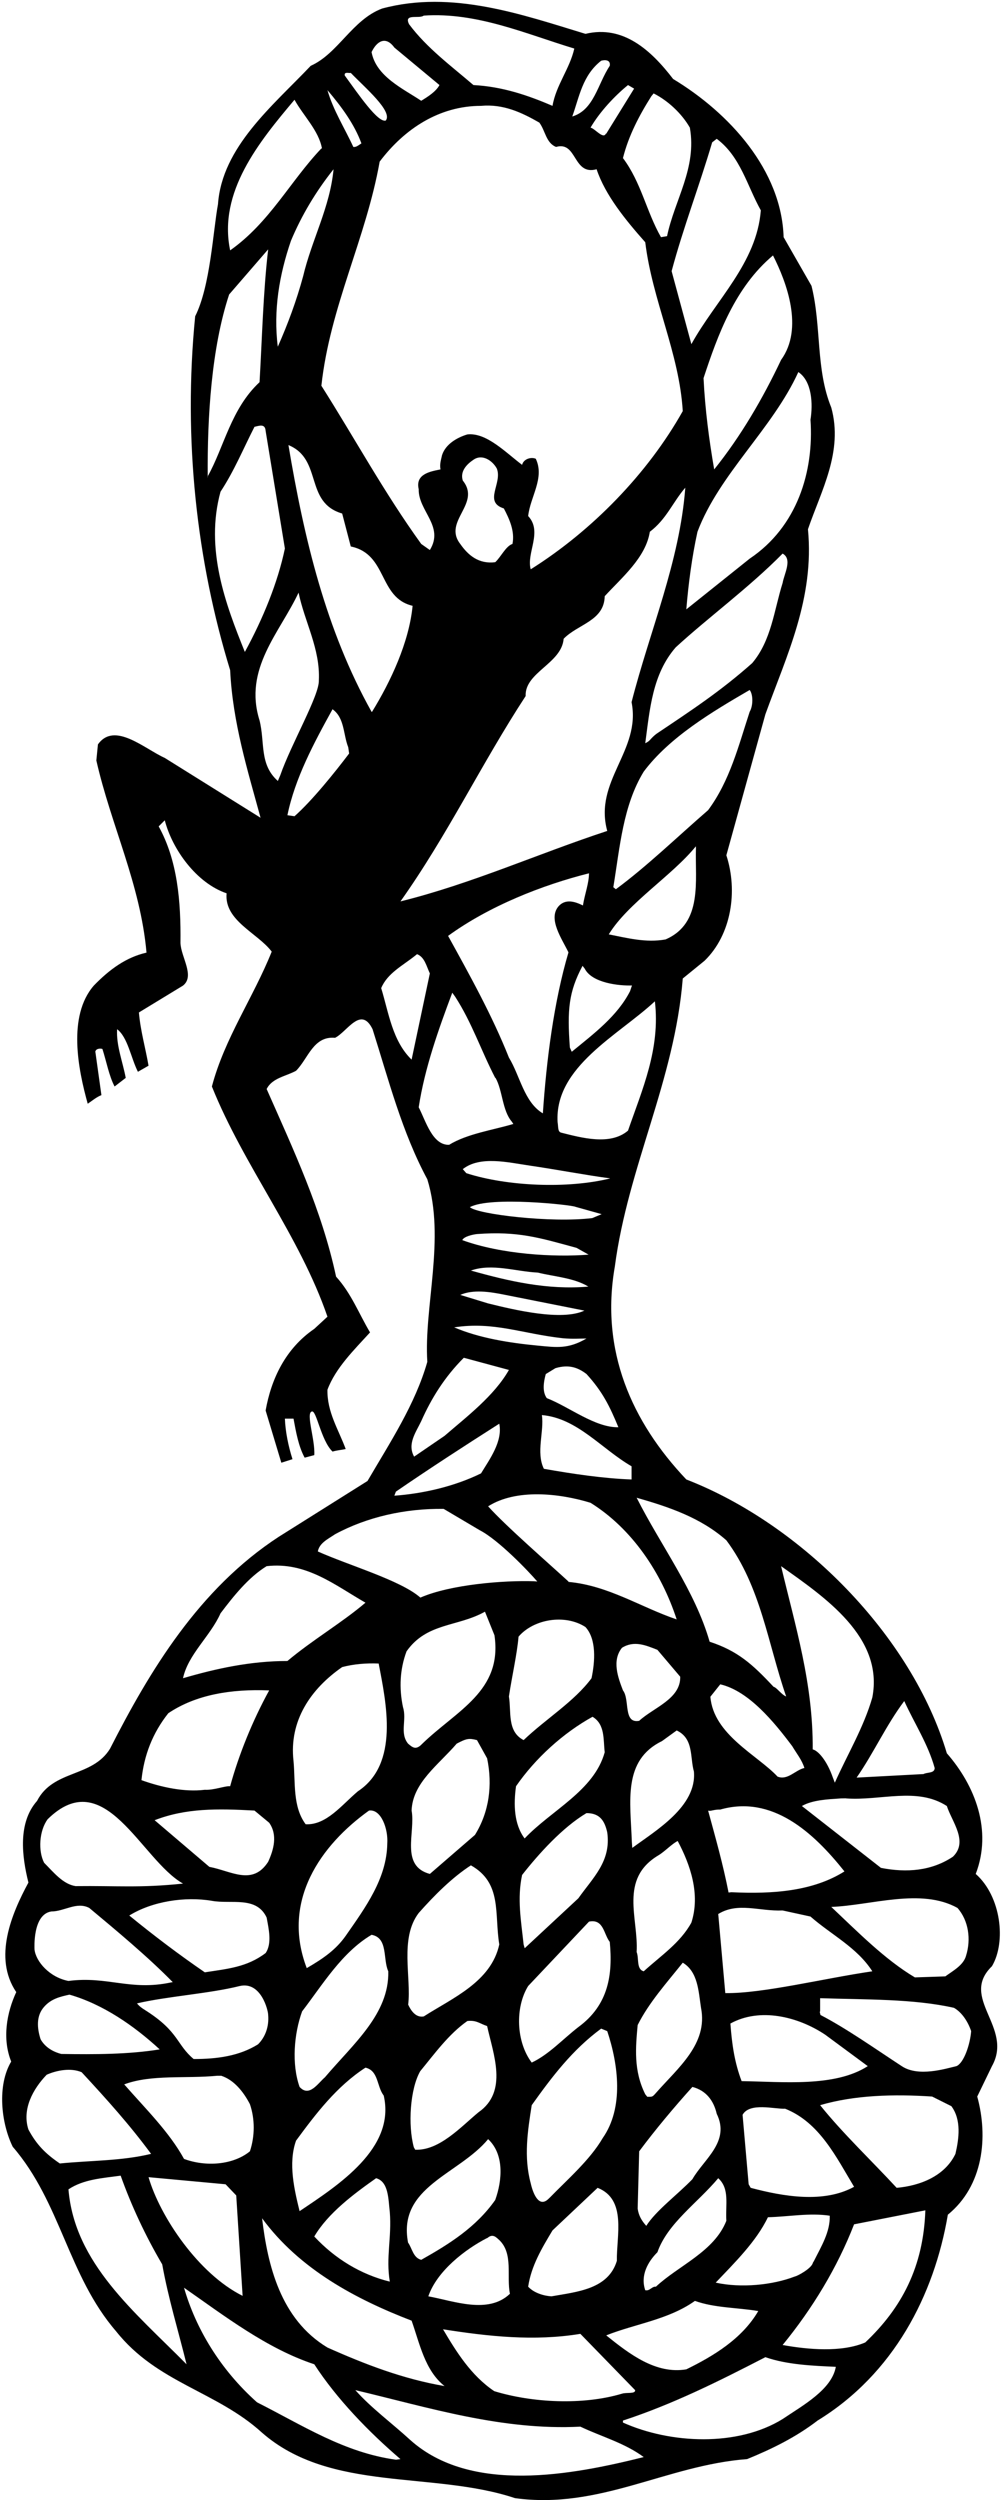 <?xml version="1.0" encoding="UTF-8"?>
<svg xmlns="http://www.w3.org/2000/svg" xmlns:xlink="http://www.w3.org/1999/xlink" width="257pt" height="641pt" viewBox="0 0 257 641" version="1.1">
<g id="surface1">
<path style=" stroke:none;fill-rule:nonzero;fill:rgb(0%,0%,0%);fill-opacity:1;" d="M 254.422 504.109 C 258.125 497.871 256.762 486.172 250.262 480.449 C 254.551 469.27 250.129 457.832 242.852 449.512 C 233.879 419.352 205.539 390.75 176.031 379.312 C 161.988 364.492 153.93 346.289 157.699 324.711 C 161.078 299.102 173.039 277 175.121 250.871 L 180.711 246.32 C 187.602 239.625 189.289 228.445 186.301 219.281 L 196.309 183.141 C 201.77 168.059 208.922 153.371 207.23 135.691 C 210.609 125.809 216.328 115.801 213.211 104.488 C 209.18 94.609 210.738 83.691 208.141 73.289 L 200.988 60.809 C 200.469 43.648 187.078 28.961 172.648 20.25 C 167.059 12.969 159.91 6.34 150.16 8.68 C 133.91 3.738 115.969 -2.629 98.031 2.18 C 90.359 5.039 86.719 13.75 79.699 16.871 C 69.949 27.141 56.949 37.672 55.91 52.359 C 54.641 59.234 53.961 73.34 50.059 81.09 C 46.941 112.68 50.449 143.879 59.031 171.828 C 59.68 185.352 63.578 197.699 66.828 209.66 L 42.262 194.32 C 37.059 191.98 29.34 184.895 25.117 190.859 L 24.711 194.969 C 28.48 211.609 36.02 226.691 37.578 244.238 C 32.379 245.41 28.09 248.531 24.059 252.691 C 17.301 260.488 20.031 274.141 22.5 282.98 C 23.668 282.199 24.711 281.289 26.012 280.77 L 24.449 269.59 C 24.711 268.68 26.012 268.812 26.27 268.941 C 27.309 272.191 27.961 275.828 29.391 278.562 L 32.25 276.352 C 31.469 272.191 29.781 268.031 30.039 263.871 C 32.77 265.949 33.551 271.148 35.371 274.789 L 38.098 273.23 C 37.32 268.68 36.02 264.262 35.629 259.578 L 46.941 252.691 C 50.059 250.219 46.418 245.41 46.289 241.77 C 46.418 230.98 45.512 220.578 40.699 211.871 L 42.262 210.309 C 44.211 217.852 50.449 226.43 58.121 229.031 C 57.469 236.051 66.051 239.172 69.691 243.98 C 65.012 255.68 57.598 266.211 54.348 278.562 C 62.539 298.969 76.84 316.781 83.988 337.578 L 80.609 340.699 C 73.199 345.77 69.559 353.57 68.129 361.629 L 72.16 375.02 L 75.02 374.109 C 73.98 370.859 73.199 367.09 73.07 363.711 L 75.281 363.711 C 75.93 367.223 76.578 370.859 78.141 373.723 L 80.609 373.07 C 80.871 369.172 78.398 362.348 79.961 361.891 C 81.16 361.371 82.301 369.301 85.289 372.16 C 86.688 371.77 87.5 371.77 88.668 371.512 C 86.852 366.57 83.859 362.02 83.988 356.301 C 86.07 350.711 90.879 346.031 94.91 341.609 C 92.051 336.801 90.102 331.602 86.199 327.312 C 82.559 310.281 75.281 294.812 68.391 279.211 C 69.82 276.352 73.328 275.961 75.93 274.531 C 79.051 271.41 80.348 265.562 85.941 266.078 C 89.059 264.52 92.57 257.762 95.559 263.871 C 99.719 277 103.102 290.262 109.602 302.352 C 114.281 317.562 108.691 335.109 109.602 349.152 C 106.48 360.07 100.109 369.691 94.262 379.699 L 71.512 394 C 50.969 407.391 38.359 428.449 28.219 448.34 C 23.668 455.75 13.66 453.672 9.5 461.73 C 4.559 467.32 5.602 475.902 7.289 482.66 C 3 490.59 -1.812 501.902 4.168 510.742 C 1.699 516.07 0.531 522.699 2.871 528.551 C -0.77 534.66 0.27 544.281 3.262 550.391 C 15.609 564.691 17.43 583.41 29.781 597.711 C 40.309 610.973 55.52 613.051 67.219 623.711 C 84.77 639.051 111.031 633.461 132.09 640.48 C 153.801 643.473 170.961 632.031 191.629 630.473 C 198 627.871 204.109 624.883 209.699 620.59 C 229.199 608.633 239.602 588.48 243.109 567.812 C 252.211 560.402 253.512 547.922 250.648 537.52 L 254.422 529.723 C 260.012 519.711 245.969 512.301 254.422 504.109 Z M 47.199 553.512 C 43.43 546.621 37.32 540.641 31.859 534.402 C 38.75 531.801 47.719 532.973 55.648 532.191 L 56.746 532.191 C 56.73 532.188 56.719 532.18 56.707 532.176 L 56.82 532.191 L 56.746 532.191 C 59.977 533.242 62.418 536.234 64.098 539.473 C 65.398 543.242 65.398 547.66 64.098 551.562 C 59.809 555.07 52.789 555.59 47.199 553.512 Z M 62.281 588.645 L 62.23 588.66 L 62.227 588.617 C 50.945 583.02 41.055 568.352 38.098 558.191 L 57.859 560.012 L 60.59 562.871 L 62.227 588.617 C 62.246 588.625 62.262 588.637 62.281 588.645 Z M 15.738 526.602 C 13.66 526.082 11.578 524.91 10.41 522.832 C 9.5 519.973 9.238 516.852 11.32 514.512 C 13.141 512.43 15.48 511.91 17.82 511.391 C 26.398 513.859 34.328 519.32 40.961 525.43 C 32.898 526.73 24.32 526.73 15.738 526.602 Z M 49.668 527.902 C 45.25 524.195 45.898 520.945 37.598 515.602 C 36.148 514.707 35.66 514.285 35.141 513.633 C 42.941 511.812 53.699 511.133 61.5 509.18 C 66.977 507.93 68.797 515.504 68.781 516.59 C 69.039 519.582 68.047 522.277 66.18 524.133 C 61.371 527.121 55.781 527.902 49.668 527.902 Z M 54.348 487.34 C 59.289 488.25 65.789 486.039 68.391 491.633 C 68.91 494.492 69.82 498.262 68.129 500.73 C 63.32 504.371 58.379 504.762 52.531 505.672 C 45.898 501.121 39.531 496.312 33.16 491.109 C 39.012 487.473 47.461 486.172 54.348 487.34 Z M 39.66 466.672 C 47.719 463.551 55.781 463.68 65.27 464.199 L 69.039 467.32 C 71.25 470.441 70.211 474.211 68.781 477.332 C 64.75 483.57 59.289 479.672 53.699 478.633 Z M 105.57 594.98 C 107.648 600.832 108.949 607.723 114.02 611.75 C 103.359 609.93 93.609 606.16 83.988 601.871 C 71.898 594.59 68.648 580.68 67.219 568.723 C 76.84 581.852 91.398 589.52 105.57 594.98 Z M 99.98 584.973 C 92.57 583.152 85.941 579.121 80.609 573.402 C 84.121 567.422 90.75 562.48 96.469 558.453 C 99.719 559.359 99.59 563.91 99.98 567.16 C 100.5 573.66 98.941 578.73 99.98 584.973 Z M 99.332 472.652 C 99.199 481.621 93.738 489.031 88.668 496.312 C 86.23 499.773 83.102 502.035 78.676 504.59 C 78.691 504.637 78.707 504.684 78.723 504.73 L 78.66 504.598 C 78.664 504.594 78.668 504.594 78.676 504.59 C 72.074 487.312 82.332 473.016 94.648 464.199 C 97.738 463.746 99.59 468.883 99.332 472.652 Z M 99.59 505.41 C 99.852 516.332 90.621 524 83.34 532.582 C 81.52 534.141 79.309 537.781 76.84 535.051 C 74.762 529.199 75.41 521.402 77.488 515.68 C 82.691 508.922 87.629 500.602 95.301 496.051 C 99.59 496.832 98.16 502.289 99.59 505.41 Z M 91.789 459.262 C 87.629 462.77 83.73 467.973 78.398 467.711 C 75.02 463.16 75.801 457.051 75.281 451.461 C 74.109 441.191 79.699 433 87.762 427.41 C 90.75 426.633 93.871 426.371 97.121 426.5 C 99.07 436.641 102.449 452.242 91.789 459.262 Z M 75.93 548.832 C 81 541.941 86.328 534.922 93.738 530.109 C 97.121 530.891 96.602 534.922 98.418 537.262 C 101.539 550.781 86.719 560.27 76.84 566.902 C 75.539 561.57 73.848 554.68 75.93 548.832 Z M 97.379 41.441 C 103.75 32.988 112.719 27.141 123.379 27.141 C 129.102 26.621 133.781 28.828 138.328 31.43 C 139.891 33.512 140.02 36.629 142.621 37.672 C 148.078 36.109 146.91 45.078 153.02 43.391 C 155.23 50.02 160.43 56.391 165.5 62.109 C 167.32 77.059 174.211 90.449 175.121 105.398 C 166.148 121.391 151.852 136.078 136.121 145.961 C 134.949 141.801 139.238 136.34 135.469 132.309 C 135.988 127.371 139.762 122.559 137.422 117.621 C 136.25 117.102 134.301 117.637 133.91 119.18 C 129.75 116.059 124.777 110.828 119.871 111.379 C 117.27 112.16 114.281 113.852 113.371 116.711 C 113.145 117.848 112.719 118.922 112.98 120.352 C 110.379 120.871 106.48 121.52 107.391 125.422 C 107.262 131.012 114.02 134.91 110.25 141.02 L 108.039 139.461 C 98.551 126.328 91.012 112.422 82.43 98.898 C 84.641 78.621 93.871 61.199 97.379 41.441 Z M 77.75 70.82 C 76.059 77.059 73.848 83.039 71.25 88.891 C 70.078 79.531 71.641 70.43 74.629 61.719 C 77.359 55.219 81 49.109 85.551 43.391 C 84.641 53.141 79.961 61.461 77.75 70.82 Z M 118.699 123.211 C 117.922 120.738 119.871 118.922 121.43 117.879 C 123.641 116.32 126.238 118.012 127.41 120.09 C 128.969 123.859 123.898 128.672 129.23 130.359 C 130.66 133.09 132.09 136.211 131.441 139.461 C 129.75 139.98 128.449 142.84 127.02 144.141 C 122.859 144.66 120.129 142.449 118.051 139.461 C 113.5 133.609 123.512 129.191 118.699 123.211 Z M 134.82 178.461 C 134.559 172.352 144.051 170.141 144.57 163.77 C 148.211 160 154.969 159.219 155.102 152.852 C 159.52 148.039 165.629 142.969 166.672 136.34 C 170.961 133.09 172.52 128.801 175.77 125.031 C 174.34 144.012 166.672 161.691 161.988 180.02 C 164.461 192.5 152.238 200.172 155.75 213.039 C 137.941 218.891 121.039 226.559 102.711 231.109 C 114.801 214.078 123.512 195.75 134.82 178.461 Z M 151.07 223.863 L 151.152 223.879 C 151.125 223.887 151.098 223.895 151.066 223.902 C 151.059 226.488 150.027 229.047 149.512 232.148 C 147.43 231.109 145.023 230.395 143.27 232.344 C 140.477 235.594 144.113 240.664 145.805 244.176 C 142.035 256.914 140.148 271.93 139.238 285.449 C 134.43 282.59 133.391 275.828 130.531 271.148 C 126.238 260.359 120.52 250.09 114.93 239.949 C 125.438 232.297 139.129 226.895 151.066 223.902 C 151.066 223.887 151.07 223.875 151.07 223.863 Z M 162.09 252.656 L 161.602 254.121 C 158.352 260.488 152.371 264.977 146.648 269.656 L 146.164 268.582 C 145.453 258.887 145.863 254.312 149.414 247.621 L 149.98 248.352 C 151.848 252.043 158.816 252.773 162.09 252.656 Z M 156.465 302.105 L 156.449 302.141 C 145.609 304.805 130.141 304.172 119.609 300.789 L 118.699 299.75 C 123.121 296.242 130.402 298.047 135.859 298.84 C 142.691 299.832 150.484 301.328 156.465 302.105 Z M 154.32 311.289 L 151.914 312.297 C 141.387 313.594 122.438 311.32 120.52 309.5 C 125.672 306.625 146.781 308.934 147.574 309.402 Z M 122.34 316.391 C 132.871 315.609 138.363 317.332 147.887 319.934 L 150.973 321.672 C 142.102 322.371 128.578 321.59 118.57 317.949 C 118.961 317.039 121.172 316.52 122.34 316.391 Z M 150.906 329.863 C 140.379 330.773 130.531 328.48 120.781 325.75 C 126.176 323.832 132.352 326.012 137.941 326.27 C 142.102 327.312 147.219 327.602 150.906 329.863 Z M 129.621 331.992 L 149.898 336.02 C 144.051 338.75 131.863 335.824 125.168 334.168 L 118.051 331.992 C 121.301 330.562 125.523 331.145 129.621 331.992 Z M 144.375 343.105 C 146.977 343.332 148.602 343.172 150.422 343.172 C 145.676 345.934 142.75 345.445 137.941 344.992 C 130.562 344.293 122.859 343.039 116.488 340.312 C 126.629 338.75 133.844 341.938 144.375 343.105 Z M 151.461 385.289 C 162.121 391.922 169.66 403.23 173.559 415.191 C 164.328 412.07 156.012 406.48 145.738 405.57 L 145.84 405.508 C 140.898 400.957 129.75 391.27 125.199 386.199 C 132.352 381.652 143.398 382.82 151.461 385.289 Z M 184.738 463.941 C 198 460.172 208.531 469.66 216.59 479.801 C 208.531 484.871 198.262 485.652 187.602 485.133 L 186.867 485.211 C 185.438 477.934 183.57 471.352 181.621 464.199 C 182.27 464.461 183.035 463.891 184.738 463.941 Z M 182.203 435.016 L 184.738 431.832 C 192.02 433.52 198.52 441.449 203.199 447.691 C 204.34 449.609 205.672 451.199 206.32 453.281 C 203.98 453.801 202.031 456.531 199.43 455.492 C 194.359 450.031 182.984 444.766 182.203 435.016 Z M 183.828 541.941 C 187.34 549.09 180.578 553.512 177.59 558.711 C 173.691 562.742 168.23 566.77 165.762 570.672 C 164.59 569.371 163.809 568.07 163.551 566.25 L 163.941 551.562 C 168.102 545.973 172.91 540.25 177.59 535.051 C 181.102 535.961 183.051 538.562 183.828 541.941 Z M 186.301 569.371 C 183.18 577.301 174.078 580.812 168.23 586.27 C 167.191 586.141 166.672 587.441 165.5 587.18 C 164.199 583.41 166.148 579.902 168.621 577.43 C 171.219 570.02 178.891 564.82 184.219 558.453 C 187.211 561.18 186.039 565.211 186.301 569.371 Z M 168.23 536.609 C 167.32 537.652 167.32 537.586 166.02 537.586 L 165.5 536.938 C 162.461 530.844 163.031 524.91 163.551 519.191 C 166.41 513.473 170.961 508.402 175.121 503.199 C 179.02 505.539 179.148 510.48 179.801 514.77 C 181.621 524 173.949 530.109 168.23 536.609 Z M 177.328 492.93 C 174.469 498.133 169.531 501.383 165.109 505.41 C 163.16 504.891 163.941 502.031 163.289 500.473 C 163.809 491.891 158.707 481.75 168.879 475.672 C 170.539 474.684 172.262 472.781 173.82 472 C 177.07 478.109 179.672 485.652 177.328 492.93 Z M 162.168 473.773 L 162.055 472.164 C 161.715 461.926 159.648 451.332 169.789 446.391 L 173.559 443.66 C 177.98 445.742 176.941 450.551 177.98 454.191 C 178.762 463.16 168.148 469.352 162.168 473.773 Z M 163.941 441.191 C 159.781 441.973 161.602 435.73 159.781 433.391 C 158.48 430.012 156.922 425.723 159.52 422.473 C 162.641 420.52 165.629 421.82 168.621 422.992 L 174.469 429.883 C 174.602 435.602 167.578 437.812 163.941 441.191 Z M 158.219 579.641 C 156.012 586.922 148.078 587.57 141.449 588.742 C 139.664 588.645 137.031 587.961 135.469 586.27 C 136.25 580.941 138.98 576.391 141.711 571.84 L 153.281 560.922 C 160.82 563.91 158.09 573.27 158.219 579.641 Z M 134.559 471.352 C 131.828 467.711 131.699 462.641 132.352 457.961 C 137.289 450.812 144.441 444.312 151.98 440.152 C 155.23 442.102 154.711 446 155.102 449.25 C 152.371 459.133 141.449 464.07 134.559 471.352 Z M 155.75 469.789 C 156.789 477.199 152.109 481.359 148.34 486.691 L 134.574 499.496 L 134.301 498.52 C 133.648 492.41 132.609 486.82 133.91 480.711 C 138.199 475.25 144.309 468.492 150.422 464.852 C 153.93 464.852 155.102 466.93 155.75 469.789 Z M 135.469 509.18 L 151.07 492.672 C 154.84 491.891 154.84 495.922 156.398 497.871 C 157.18 506.191 156.141 513.992 148.34 519.711 C 144.309 522.832 140.801 526.73 136.379 528.812 C 132.352 523.48 132.09 514.641 135.469 509.18 Z M 136.379 539.73 C 141.578 532.449 146.781 525.562 154.191 520.102 L 155.75 520.75 C 158.609 529.332 160.039 540.383 154.578 548.18 C 151.328 553.77 145.48 558.84 141.059 563.391 L 140.734 563.699 C 138.137 566.301 136.641 562.09 136.121 559.75 C 134.301 552.992 135.34 546.359 136.379 539.73 Z M 150.16 417.141 C 153.02 420.262 152.629 425.98 151.719 430.27 C 147.301 436.25 140.02 440.672 134.301 446.133 C 130.012 443.922 131.18 438.852 130.531 434.949 C 131.309 429.75 132.609 424.16 133 419.609 C 136.898 415.062 144.961 413.762 150.16 417.141 Z M 130.789 588.09 C 125.199 593.422 116.359 589.91 109.859 588.742 C 112.07 582.242 119.352 576.652 124.941 573.789 L 124.973 573.824 C 126.418 572.508 127.328 573.695 128.059 574.312 C 131.699 577.82 129.879 583.539 130.789 588.09 Z M 127.02 564.039 C 122.078 571.062 115.191 575.352 108.039 579.383 C 105.961 578.859 105.699 576.391 104.66 574.961 C 101.93 560.66 117.66 557.539 125.199 548.441 C 129.359 552.34 128.84 558.973 127.02 564.039 Z M 107.781 531.02 C 111.422 526.602 115.059 521.531 119.871 518.152 C 122.211 517.891 122.988 518.801 124.941 519.449 C 126.5 526.602 130.398 536.223 122.73 541.551 C 118.309 545.191 112.734 551.414 106.496 551.156 L 106.141 550.52 C 104.594 544.848 105.18 535.57 107.781 531.02 Z M 108.691 516.98 C 106.609 517.371 105.375 515.422 104.691 513.961 C 105.539 506.973 102.449 496.961 107.391 490.461 C 111.422 485.91 115.969 481.359 120.781 478.242 C 128.84 482.789 126.762 490.59 128.059 498.52 C 125.98 508.141 115.969 512.301 108.691 516.98 Z M 105.57 464.199 C 105.828 457.051 112.461 452.5 117.141 447.039 C 119.676 445.707 120.262 445.609 122.34 446.133 L 124.941 450.812 C 126.371 457.699 125.461 464.59 121.82 470.441 L 110.25 480.449 C 102.578 478.371 106.609 469.789 105.57 464.199 Z M 108.27 447.105 C 106.676 448.797 105.797 448.016 104.66 447.039 C 102.449 444.312 104.398 440.93 103.359 437.68 C 102.32 432.742 102.578 427.93 104.27 423.383 C 109.469 415.973 117.398 417.141 124.387 413.207 L 126.824 419.254 C 128.938 433.586 117.105 438.527 108.27 447.105 Z M 113.629 597.191 C 125.199 599.012 137.031 600.312 148.859 598.359 L 162.898 612.789 C 163.031 613.832 160.691 613.312 159.52 613.703 C 149.512 616.691 136.512 616.039 126.762 613.051 C 120.781 609.02 117.012 602.91 113.629 597.191 Z M 155.488 598.75 C 163.031 595.762 171.48 594.723 178.238 589.91 C 183.309 591.73 189.031 591.602 194.488 592.512 C 190.328 599.66 182.922 604.082 176.031 607.461 C 168.23 608.762 161.469 603.562 155.488 598.75 Z M 183.57 585.23 C 188.379 580.16 193.969 574.703 196.961 568.461 C 202.289 568.332 207.621 567.289 212.82 568.07 C 212.949 572.23 210.609 576 208.789 579.641 L 208.48 580.16 C 208.203 581.527 204.645 583.508 203.867 583.656 C 198.145 585.863 190.07 586.66 183.57 585.23 Z M 192.539 560.922 L 192.02 560.012 L 190.461 542.203 C 192.281 538.949 198.648 540.77 201.379 540.641 C 210.219 544.152 214.512 553.121 219.059 560.66 C 211.262 564.953 200.859 563.133 192.539 560.922 Z M 190.25 533.57 L 190.215 533.57 C 188.395 528.762 187.73 524.133 187.34 518.801 C 194.879 514.641 204.629 516.98 211.648 521.66 L 222.57 529.723 C 214.121 535.18 200.648 533.703 190.25 533.57 Z M 186.039 511 L 186.039 511.098 L 184.219 490.723 C 189.289 487.602 194.75 490.07 200.73 489.812 L 207.879 491.371 C 213.211 496.051 219.84 499.301 223.738 505.41 C 211.262 507.23 195.66 511.133 186.039 511 Z M 213.211 488.902 C 223.48 488.512 236.219 483.961 245.578 489.16 C 248.441 492.41 249.09 497.223 247.789 501.383 C 247.141 503.852 244.41 505.281 242.461 506.711 L 234.66 506.973 C 226.988 502.422 219.969 495.27 213.211 488.902 Z M 244.41 476.031 C 238.949 479.672 232.578 480.191 225.949 478.891 L 205.672 463.031 C 208.398 461.473 212.316 461.309 215.68 461.082 L 216.98 461.062 L 216.98 461.082 C 225.949 461.73 235.18 458.09 242.852 463.031 C 244.148 467.062 248.441 472.133 244.41 476.031 Z M 239.73 453.281 C 239.73 454.711 237.781 454.32 236.871 454.84 L 219.711 455.75 C 224.129 449.383 227.25 442.359 231.93 436.121 C 234.531 441.84 238.039 447.172 239.73 453.281 Z M 223.738 435.211 C 221.531 442.883 217.371 449.77 214.121 457.051 L 213.602 455.703 C 212.074 451.324 209.805 448.809 208.449 448.52 C 208.578 431.621 203.98 416.883 200.34 401.539 C 211.52 409.473 226.73 419.742 223.738 435.211 Z M 186.301 394.91 C 195.141 406.742 196.961 421.43 201.641 434.949 C 200.438 434.496 199.301 432.707 198.391 432.449 C 192.93 426.598 189.16 423.25 182.012 420.91 C 178.238 407.781 169.531 396.34 163.289 383.992 C 171.48 386.332 179.672 389.062 186.301 394.91 Z M 161.988 379.312 C 154.711 379.051 146.91 377.883 139.5 376.578 C 137.422 372.422 139.629 366.828 138.98 362.801 C 148.078 363.578 154.32 371.512 161.988 375.93 Z M 158.609 365.922 C 152.629 366.051 145.969 360.672 140.246 358.461 C 139.305 357.145 139.176 355.195 139.988 352.285 L 142.457 350.777 C 145.969 349.734 148.273 350.645 150.422 352.27 C 154.578 356.82 156.398 360.59 158.609 365.922 Z M 161.078 289.871 C 156.531 293.77 149.121 291.691 143.922 290.391 C 143.027 290.129 143.238 289.09 143.012 287.66 C 142.23 273.488 158.609 265.43 167.969 256.719 C 169.398 268.941 164.719 279.34 161.078 289.871 Z M 170.699 240.859 C 165.629 241.77 160.82 240.469 156.141 239.559 C 161.078 231.5 172.375 224.512 178.484 216.973 L 178.5 217.461 C 178.238 225.781 180.32 236.699 170.699 240.859 Z M 192.281 182.488 C 189.422 191.199 187.211 200.172 181.621 207.711 C 173.82 214.469 165.891 222.141 157.961 227.988 L 157.309 227.469 C 159 217.199 159.781 206.539 165.109 197.828 C 171.738 188.988 182.66 182.488 192.281 176.898 C 193.191 178.07 193.191 180.93 192.281 182.488 Z M 200.73 149.469 C 198.52 156.488 197.871 164.16 192.93 170.012 C 184.738 177.289 177.168 182.23 168.457 188.078 L 167.953 188.469 C 166.59 189.656 166.785 189.934 165.5 190.551 C 166.672 181.84 167.32 172.871 173.301 165.98 C 181.488 158.441 192.148 150.641 200.73 141.93 C 203.328 143.359 201.121 147.129 200.73 149.469 Z M 207.879 107.609 C 208.789 120.871 204.5 135.039 192.281 143.23 L 176.031 156.23 C 176.551 149.859 177.461 142.84 178.891 136.34 C 184.48 121.52 198.129 109.949 204.762 95.391 C 208.27 97.73 208.531 103.578 207.879 107.609 Z M 198.262 65.488 C 201.77 72.379 206.191 84.211 200.34 92.27 C 195.66 102.148 190.07 111.77 183.18 120.352 C 181.879 112.809 180.84 105.012 180.449 96.949 C 184.09 85.898 188.512 73.68 198.262 65.488 Z M 183.828 35.59 C 189.941 40.141 191.629 47.68 195.141 53.922 C 194.102 67.441 183.57 76.93 177.328 88.238 L 172.262 69.52 C 175.25 58.34 179.41 47.551 182.66 36.5 Z M 167.645 23.953 C 171.285 25.773 174.859 29.09 176.941 32.73 C 178.762 43.129 173.039 51.191 171.09 60.551 L 169.531 60.809 C 165.762 54.18 164.461 46.77 159.781 40.531 C 161.211 34.809 163.941 29.609 167.059 24.672 Z M 161.078 21.809 L 162.641 22.719 L 155.488 34.289 L 155.395 34.258 C 154.742 35.816 152.5 32.859 151.461 32.73 C 153.801 28.699 157.699 24.539 161.078 21.809 Z M 154.191 15.57 C 155.164 15.293 156.66 15.309 156.398 16.871 C 153.281 21.551 152.371 28.18 146.781 29.871 C 148.602 24.801 149.379 19.34 154.191 15.57 Z M 108.691 4 C 122.34 3.09 134.82 8.68 147.301 12.449 C 146.129 17.648 142.621 21.809 141.711 27.141 C 135.34 24.41 128.84 22.199 121.43 21.809 C 115.84 17 109.469 12.32 104.922 6.211 C 103.488 3.352 107.52 4.91 108.691 4 Z M 101.148 12.191 L 112.719 21.809 C 111.809 23.5 109.73 24.801 108.039 25.84 C 103.359 22.719 96.469 19.602 95.301 13.359 C 96.602 10.629 98.875 9.07 101.148 12.191 Z M 89.969 18.691 C 93.609 22.461 100.824 28.57 98.941 30.91 C 96.926 31.496 92.051 24.344 88.41 19.34 C 88.281 18.301 89.449 18.82 89.969 18.691 Z M 92.699 36.762 C 92.051 37.148 91.398 37.801 90.621 37.672 C 88.41 32.859 85.418 28.18 83.988 23.109 C 87.629 27.398 90.879 31.82 92.699 36.762 Z M 75.539 25.578 C 77.75 29.609 81.797 33.527 82.578 38.074 L 82.43 38.059 C 74.5 46.379 69.168 57.039 59.031 64.191 C 55.91 49.238 66.441 36.371 75.539 25.578 Z M 53.18 122.301 C 53.215 122.242 53.242 122.18 53.277 122.121 C 53.16 106.84 54.246 89.203 58.77 75.5 L 68.781 63.93 C 67.48 75.109 67.219 86.941 66.57 97.988 C 59.219 104.828 57.492 114.605 53.277 122.121 C 53.277 122.207 53.277 122.297 53.277 122.383 Z M 56.559 126.07 C 60.07 120.738 62.41 115.02 65.27 109.43 C 66.441 109.172 68 108.52 68.129 110.469 L 73.07 140.629 C 71.25 149.34 67.48 158.57 62.801 167.148 C 57.859 154.93 52.531 140.762 56.559 126.07 Z M 71.266 200.234 C 66.473 195.961 68 190.422 66.57 184.699 C 62.41 171.441 71.77 162.211 76.578 151.941 C 78.141 159.48 82.168 166.371 81.781 174.43 C 81.941 178.266 74.66 190.777 71.898 198.738 Z M 75.539 209.27 L 73.719 209.012 C 75.668 199.52 80.48 190.551 85.289 181.84 C 88.41 184.051 88.02 188.34 89.32 191.59 L 89.547 193.184 C 85.906 197.992 80.09 205.238 75.539 209.27 Z M 95.398 182.539 L 95.301 182.488 C 83.598 161.559 78.012 138.16 73.98 114.109 C 82.82 117.75 78.012 128.801 87.762 131.66 L 89.969 140.109 C 99.461 142.059 96.988 153.238 105.828 155.32 C 104.922 164.68 100.207 174.738 95.398 182.539 Z M 97.77 253.34 C 99.332 249.57 103.215 247.605 106.336 245.133 L 106.969 244.629 C 108.918 245.41 109.34 247.621 110.25 249.57 L 105.57 271.672 C 100.629 266.859 99.719 259.711 97.77 253.34 Z M 107.391 283.891 C 108.949 273.75 112.492 263.871 116.004 254.512 L 116.75 255.551 C 121.039 262.18 123.379 269.328 127.02 276.352 L 127.102 276.352 C 128.922 279.566 128.809 284.719 131.277 287.578 L 131.668 288.164 C 126.469 289.723 119.871 290.648 115.191 293.512 C 110.898 293.641 109.211 287.398 107.391 283.891 Z M 108.039 364.359 C 110.641 358.512 114.02 353.051 118.961 348.109 L 130.531 351.23 C 126.762 357.859 119.738 363.191 114.02 368.129 L 106.219 373.461 C 104.398 370.211 106.676 367.223 108.039 364.359 Z M 101.539 382.43 C 110.25 376.449 119.09 370.73 128.059 365.012 C 128.969 369.562 125.59 374.109 123.379 377.75 C 116.488 381.133 108.43 382.949 101.148 383.473 Z M 85.941 393.352 C 94.129 388.93 103.879 386.723 113.793 386.852 L 123.023 392.312 C 127.832 394.781 135.469 402.742 137.809 405.473 L 136.934 405.406 C 129.262 405.148 115.547 406.223 107.812 409.602 L 107.781 409.566 C 102.742 405.148 89.32 401.281 81.52 397.77 C 81.91 395.562 84.25 394.52 85.941 393.352 Z M 56.559 413.633 C 59.809 409.34 63.711 404.402 68.391 401.539 C 78.531 400.371 85.809 406.352 93.738 410.902 C 87.629 416.102 80.219 420.391 73.719 425.852 C 64.23 425.852 55.391 427.801 46.941 430.27 C 48.238 424.16 53.961 419.48 56.559 413.633 Z M 43.168 439.242 C 50.32 434.43 59.418 433 69.039 433.391 C 64.75 441.191 61.238 449.902 59.031 457.961 C 57.73 457.832 54.871 459 52.531 458.871 C 47.328 459.52 41.348 458.223 36.281 456.402 C 36.93 450.031 39.141 444.312 43.168 439.242 Z M 12.23 466.41 C 26.918 451.98 36.148 476.812 46.941 482.922 C 35.762 484.09 30.039 483.441 19.379 483.57 C 16.129 483.051 13.789 480.062 11.32 477.59 C 9.762 474.602 10.02 469.402 12.23 466.41 Z M 13.141 490.07 C 16.52 490.07 19.641 487.473 22.891 489.16 C 29.91 495.012 37.938 501.691 44.309 508.191 L 43.82 508.27 C 33.418 510.48 27.57 506.582 17.559 507.883 C 12.75 506.973 9.207 502.941 8.852 499.82 C 8.852 499.496 8.328 490.852 13.141 490.07 Z M 7.289 545.973 C 5.602 540.77 8.461 535.57 11.969 531.93 C 14.57 530.762 18.211 530.109 20.941 531.281 C 27.441 538.301 33.289 544.801 38.75 552.211 C 31.34 554.031 23.148 553.902 15.348 554.68 C 11.711 552.211 9.371 549.871 7.289 545.973 Z M 17.559 561.312 C 21.461 558.711 26.27 558.453 30.949 557.801 C 33.68 565.473 37.32 573.27 41.609 580.551 C 43.168 589.262 45.77 597.711 47.848 606.16 C 34.59 592.77 19.121 580.289 17.559 561.312 Z M 101.57 630.633 C 88.312 628.812 77.75 621.891 65.918 615.91 C 56.43 607.461 50.191 596.93 47.199 586.531 C 57.469 593.68 68.391 602.133 80.609 606.16 C 86.328 615 94.648 623.582 102.711 630.473 Z M 105.18 625.531 C 100.5 621.242 95.168 617.34 91.141 612.789 C 109.859 617.211 128.711 623.191 148.859 622.152 C 154.32 624.75 160.172 626.312 165.109 629.953 C 146.91 634.5 120.781 639.57 105.18 625.531 Z M 200.73 620.203 C 189.16 627.352 172 626.57 159.781 621.109 L 159.781 620.59 C 172.52 616.43 184.48 610.453 196.309 604.34 C 201.898 606.289 208.531 606.551 214.379 606.812 C 213.34 612.66 205.93 616.691 200.73 620.203 Z M 221.922 600.57 C 215.809 603.172 207.23 602.391 200.73 601.223 C 208.398 591.859 214.77 581.332 219.059 570.281 L 237.34 566.691 C 237.34 566.684 237.34 566.68 237.34 566.672 L 237.422 566.672 L 237.34 566.691 C 236.852 581.176 231.277 591.734 221.922 600.57 Z M 245.059 552.211 C 242.328 557.93 235.961 560.402 229.98 560.922 C 223.871 554.289 216.07 546.883 210.352 539.73 C 219.191 537.133 229.328 536.871 239.078 537.52 L 244.02 539.992 C 246.621 543.5 245.969 548.312 245.059 552.211 Z M 245.32 529.723 C 242.523 530.371 235.57 532.582 231.281 529.723 C 224.129 525.039 217.012 520.004 210.352 516.559 C 210.609 516.688 210.09 515.812 210.352 515.68 L 210.352 512.301 C 222.051 512.691 234.27 512.43 244.672 514.77 C 246.75 515.941 248.309 518.41 249.09 520.75 C 248.828 524.133 247.238 528.91 245.32 529.723 "/>
</g>
</svg>
